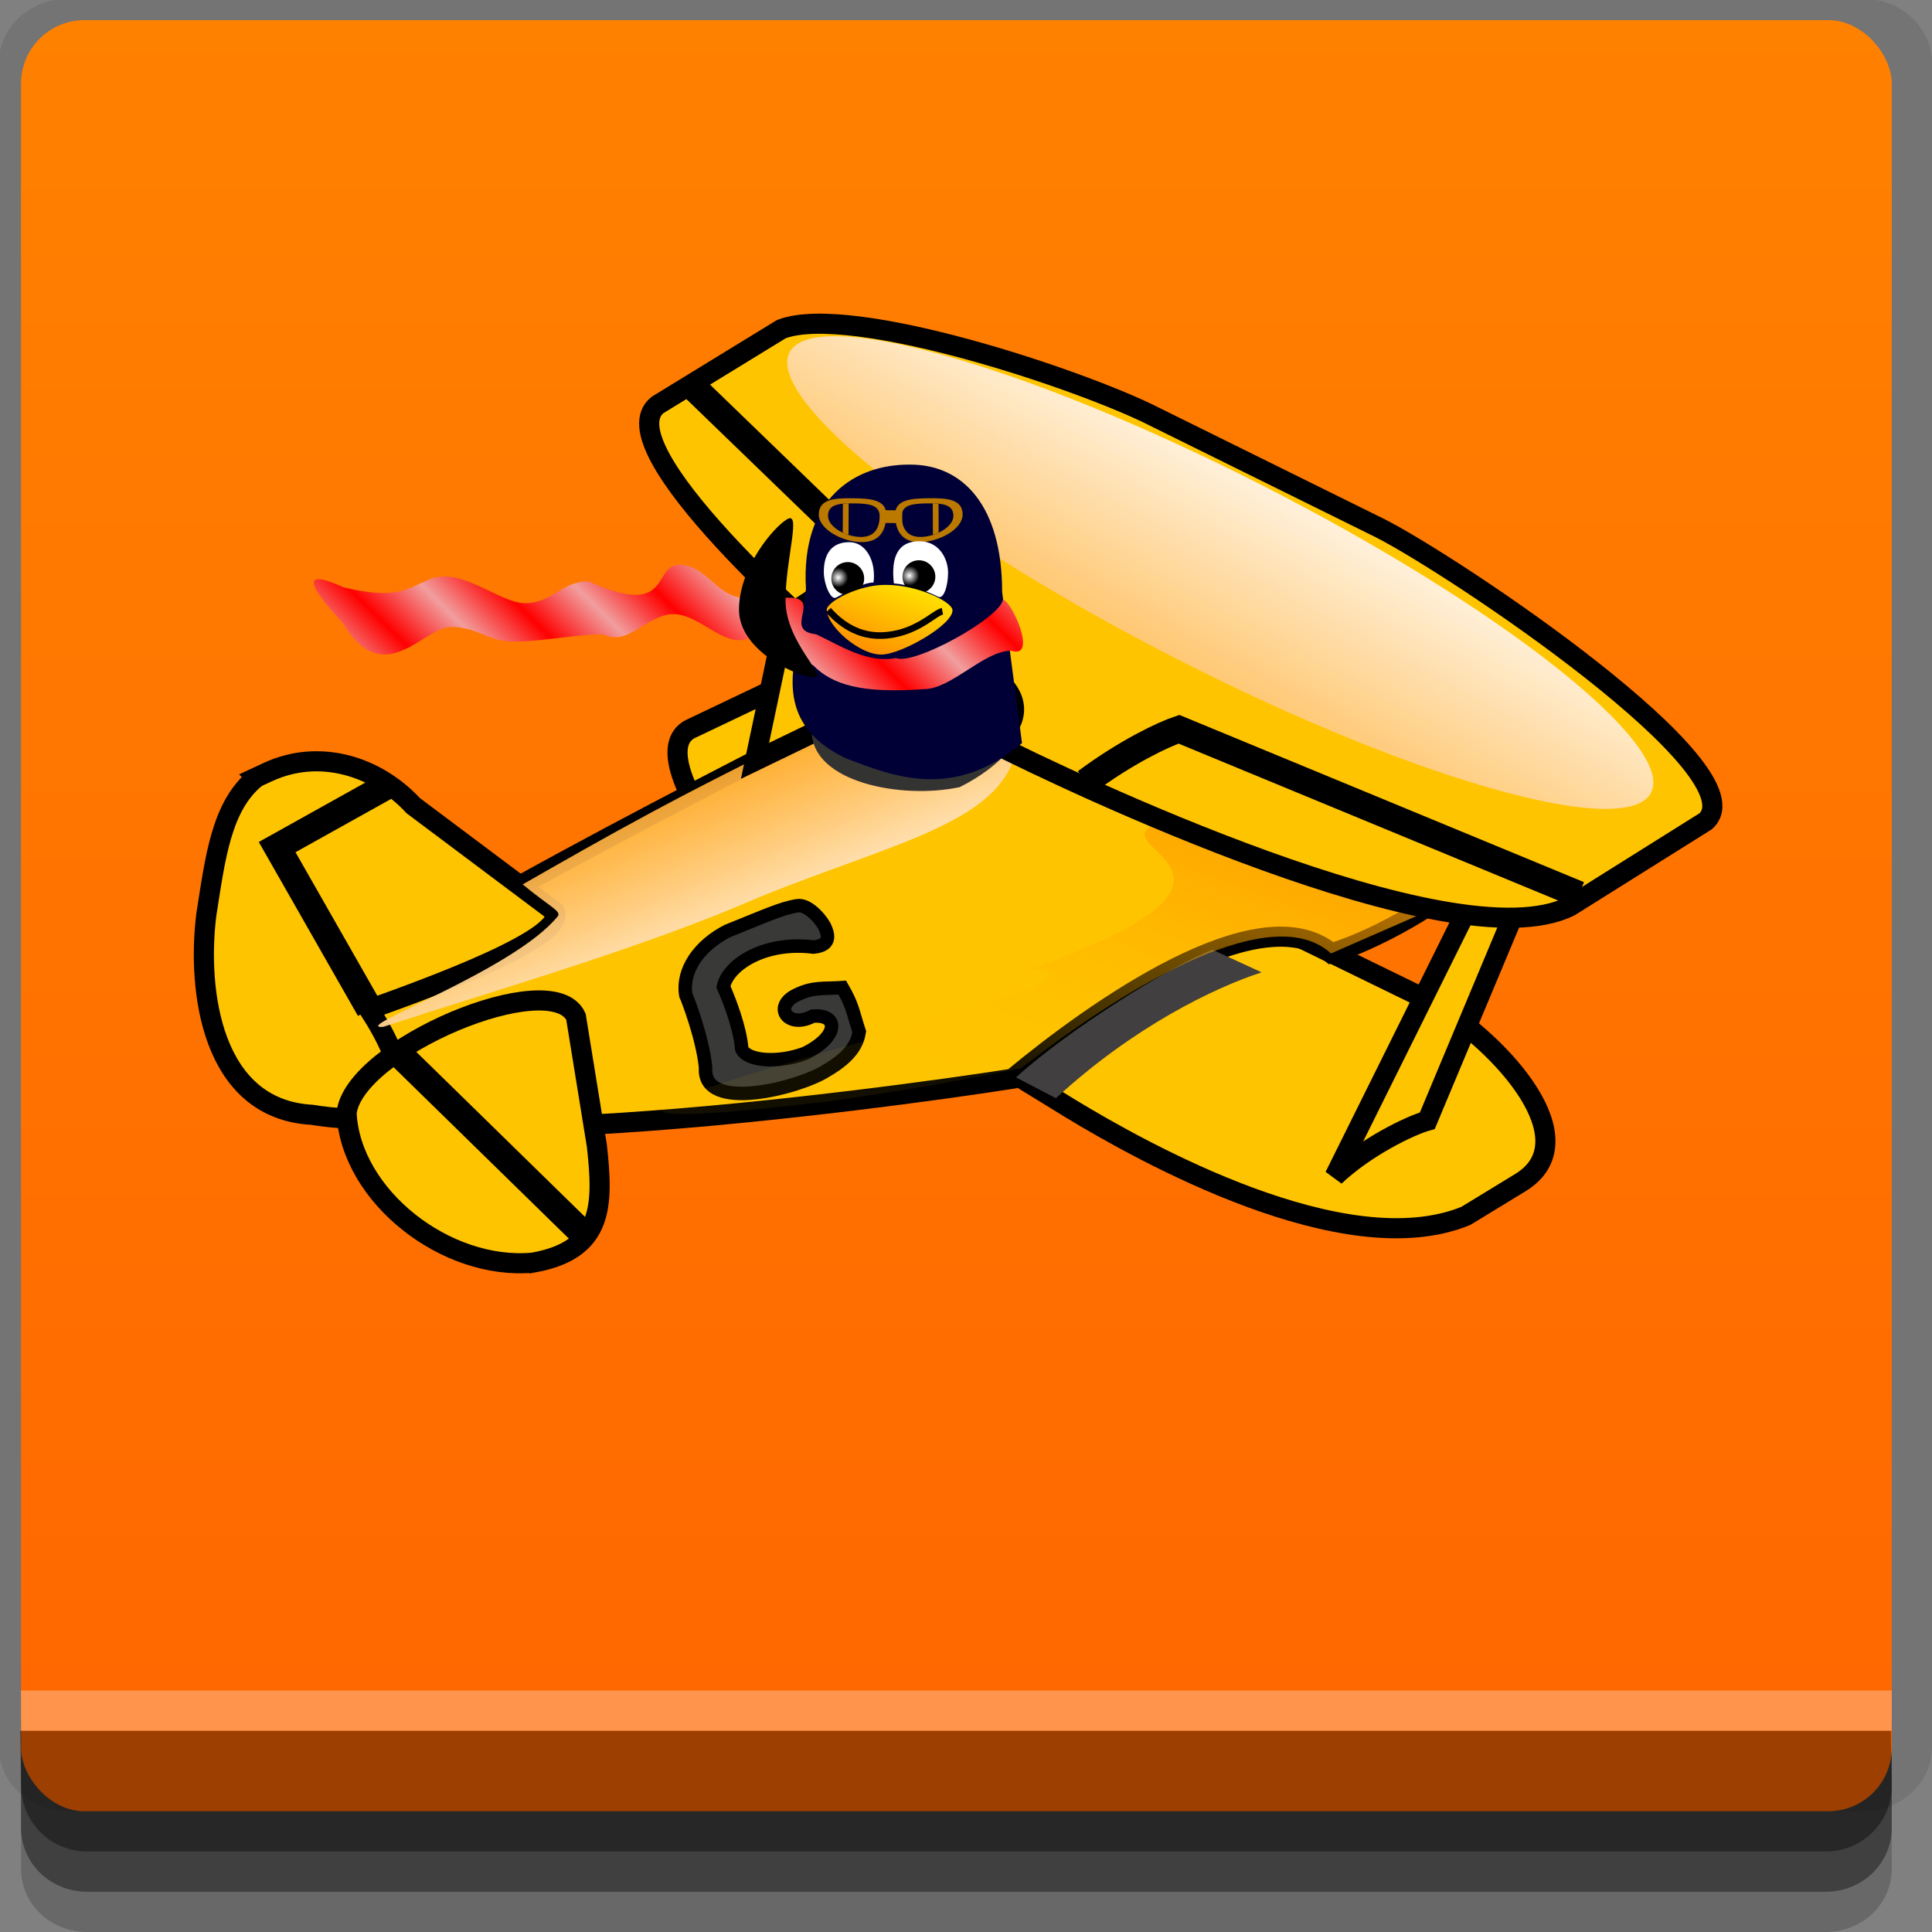 <?xml version="1.0" encoding="UTF-8" standalone="no"?>
<!-- Created with Inkscape (http://www.inkscape.org/) -->

<svg
   xmlns:dc="http://purl.org/dc/elements/1.1/"
   xmlns:cc="http://creativecommons.org/ns#"
   xmlns:rdf="http://www.w3.org/1999/02/22-rdf-syntax-ns#"
   xmlns:svg="http://www.w3.org/2000/svg"
   xmlns="http://www.w3.org/2000/svg"
   xmlns:xlink="http://www.w3.org/1999/xlink"
   xmlns:sodipodi="http://sodipodi.sourceforge.net/DTD/sodipodi-0.dtd"
   xmlns:inkscape="http://www.inkscape.org/namespaces/inkscape"
   width="96"
   height="96"
   id="svg2"
   version="1.1"
   inkscape:version="0.48.4 r9939"
   sodipodi:docname="gcompris.svg">
  <rect width="100%" height="100%" fill="#808080" stroke="none"/>
  <defs
     id="defs4">
    <linearGradient
       id="linearGradient3898">
      <stop
         style="stop-color:#ff6600;stop-opacity:1;"
         offset="0"
         id="stop3900" />
      <stop
         style="stop-color:#ff8100;stop-opacity:1;"
         offset="1"
         id="stop3902" />
    </linearGradient>
    <radialGradient
       inkscape:collect="always"
       xlink:href="#linearGradient716-16"
       id="radialGradient3152"
       gradientUnits="userSpaceOnUse"
       cx="398.813"
       cy="448.455"
       fx="398.813"
       fy="448.455"
       r="3.2" />
    <linearGradient
       id="linearGradient716-16">
      <stop
         style="stop-color:#ffffff;stop-opacity:1;"
         offset="0"
         id="stop717-2" />
      <stop
         style="stop-color:#000000;stop-opacity:1;"
         offset="1"
         id="stop718-0" />
    </linearGradient>
    <radialGradient
       inkscape:collect="always"
       xlink:href="#linearGradient716-16"
       id="radialGradient3154"
       gradientUnits="userSpaceOnUse"
       cx="398.813"
       cy="448.455"
       fx="398.813"
       fy="448.455"
       r="3.2" />
    <linearGradient
       inkscape:collect="always"
       xlink:href="#linearGradient635-22"
       id="linearGradient3156"
       gradientUnits="userSpaceOnUse"
       gradientTransform="scale(1.344,0.744)"
       x1="293.724"
       y1="633.707"
       x2="315.15"
       y2="603.4" />
    <linearGradient
       id="linearGradient635-22">
      <stop
         style="stop-color:#ff8200;stop-opacity:1;"
         offset="0"
         id="stop636-3" />
      <stop
         style="stop-color:#ffe700;stop-opacity:1;"
         offset="1"
         id="stop637-3" />
    </linearGradient>
    <linearGradient
       inkscape:collect="always"
       xlink:href="#linearGradient738-7"
       id="linearGradient3158"
       gradientUnits="userSpaceOnUse"
       gradientTransform="matrix(0.522,0,0,0.092,87.668,762.46)"
       spreadMethod="reflect"
       x1="102.074"
       y1="1017.73"
       x2="112.1"
       y2="1015.953" />
    <linearGradient
       id="linearGradient738-7">
      <stop
         style="stop-color:#f19e9e;stop-opacity:1;"
         offset="0"
         id="stop739-2" />
      <stop
         style="stop-color:#ff0000;stop-opacity:1;"
         offset="1"
         id="stop740-4" />
    </linearGradient>
    <linearGradient
       inkscape:collect="always"
       xlink:href="#linearGradient628"
       id="linearGradient3148"
       gradientUnits="userSpaceOnUse"
       gradientTransform="scale(2.256,0.443)"
       x1="194.262"
       y1="545.641"
       x2="258.65"
       y2="119.124" />
    <linearGradient
       id="linearGradient628">
      <stop
         style="stop-color:#ff9700;stop-opacity:0.906;"
         offset="0"
         id="stop629" />
      <stop
         style="stop-color:#ffffff;stop-opacity:1;"
         offset="1"
         id="stop630" />
    </linearGradient>
    <linearGradient
       inkscape:collect="always"
       xlink:href="#linearGradient633"
       id="linearGradient3944"
       gradientUnits="userSpaceOnUse"
       gradientTransform="matrix(0.199,0,0,0.076,-91.139,965.721)"
       x1="322.31"
       y1="456.883"
       x2="205.198"
       y2="580.162" />
    <linearGradient
       id="linearGradient633">
      <stop
         style="stop-color:#ff9700;stop-opacity:0.792;"
         offset="0"
         id="stop634" />
      <stop
         style="stop-color:#ffc500;stop-opacity:0.071;"
         offset="1"
         id="stop635" />
    </linearGradient>
    <linearGradient
       inkscape:collect="always"
       xlink:href="#linearGradient628"
       id="linearGradient3953"
       gradientUnits="userSpaceOnUse"
       gradientTransform="matrix(0.257,-0.104,0.021,0.051,-110.255,974.13)"
       x1="112.329"
       y1="705.986"
       x2="127.971"
       y2="946.077" />
    <linearGradient
       inkscape:collect="always"
       xlink:href="#linearGradient3898"
       id="linearGradient3904"
       x1="30"
       y1="1047.362"
       x2="30"
       y2="957.362"
       gradientUnits="userSpaceOnUse" />
    <linearGradient
       inkscape:collect="always"
       xlink:href="#linearGradient628"
       id="linearGradient3940"
       gradientUnits="userSpaceOnUse"
       gradientTransform="matrix(0.257,-0.104,0.021,0.051,-110.255,974.13)"
       x1="112.329"
       y1="705.986"
       x2="127.971"
       y2="946.077" />
    <linearGradient
       inkscape:collect="always"
       xlink:href="#linearGradient633"
       id="linearGradient3942"
       gradientUnits="userSpaceOnUse"
       gradientTransform="matrix(0.199,0,0,0.076,-91.139,965.721)"
       x1="322.31"
       y1="456.883"
       x2="205.198"
       y2="580.162" />
    <linearGradient
       inkscape:collect="always"
       xlink:href="#linearGradient628"
       id="linearGradient3945"
       gradientUnits="userSpaceOnUse"
       gradientTransform="scale(2.256,0.443)"
       x1="194.262"
       y1="545.641"
       x2="258.65"
       y2="119.124" />
    <radialGradient
       inkscape:collect="always"
       xlink:href="#linearGradient716-16"
       id="radialGradient3947"
       gradientUnits="userSpaceOnUse"
       cx="398.813"
       cy="448.455"
       fx="398.813"
       fy="448.455"
       r="3.2" />
    <radialGradient
       inkscape:collect="always"
       xlink:href="#linearGradient716-16"
       id="radialGradient3949"
       gradientUnits="userSpaceOnUse"
       cx="398.813"
       cy="448.455"
       fx="398.813"
       fy="448.455"
       r="3.2" />
    <linearGradient
       inkscape:collect="always"
       xlink:href="#linearGradient635-22"
       id="linearGradient3951"
       gradientUnits="userSpaceOnUse"
       gradientTransform="scale(1.344,0.744)"
       x1="293.724"
       y1="633.707"
       x2="315.15"
       y2="603.4" />
    <linearGradient
       inkscape:collect="always"
       xlink:href="#linearGradient738-7"
       id="linearGradient3954"
       gradientUnits="userSpaceOnUse"
       gradientTransform="matrix(0.522,0,0,0.092,87.668,762.46)"
       spreadMethod="reflect"
       x1="102.074"
       y1="1017.73"
       x2="112.1"
       y2="1015.953" />
  </defs>
  <sodipodi:namedview
     id="base"
     pagecolor="#ffffff"
     bordercolor="#666666"
     borderopacity="1.0"
     inkscape:pageopacity="0.0"
     inkscape:pageshadow="2"
     inkscape:zoom="4.1763494"
     inkscape:cx="6.900071"
     inkscape:cy="48"
     inkscape:document-units="px"
     inkscape:current-layer="layer1"
     showgrid="true"
     inkscape:snap-page="true"
     inkscape:snap-global="true"
     inkscape:snap-center="true"
     inkscape:snap-object-midpoints="false"
     showguides="true"
     inkscape:guide-bbox="true"
     inkscape:snap-bbox="true"
     inkscape:object-paths="true"
     inkscape:object-nodes="true"
     inkscape:window-width="1305"
     inkscape:window-height="744"
     inkscape:window-x="61"
     inkscape:window-y="24"
     inkscape:window-maximized="1"
     inkscape:snap-midpoints="true"
     inkscape:snap-grids="true"
     inkscape:snap-to-guides="false">
    <inkscape:grid
       type="xygrid"
       id="grid3002"
       empspacing="5"
       visible="true"
       enabled="true"
       snapvisiblegridlinesonly="true" />
  </sodipodi:namedview>
  <g
     inkscape:label="Layer 1"
     inkscape:groupmode="layer"
     id="layer1"
     transform="translate(0,-956.362)">
    <rect
       style="fill:#ffffff;fill-opacity:0;fill-rule:nonzero;stroke:none"
       id="rect3775"
       width="96"
       height="96"
       x="0"
       y="956.362"
       ry="0" />
    <path
       style="fill:#000000;fill-opacity:0.096;fill-rule:nonzero;stroke:none"
       d="m 3.353,956.307 c -1.884,0 -3.411,1.432 -3.411,3.198 l 0,83.659 c 0,1.766 1.527,3.198 3.411,3.198 l 89.236,0 c 1.884,0 3.411,-1.432 3.411,-3.198 l 0,-83.659 c 0,-1.766 -1.527,-3.198 -3.411,-3.198 z"
       id="rect3772"
       inkscape:connector-curvature="0"
       sodipodi:nodetypes="sssssssss" />
    <path
       style="fill:#000000;fill-opacity:0.187;fill-rule:nonzero;stroke:none"
       d="m 1.046,1041.807 0,7.422 c 0,1.739 1.462,3.134 3.285,3.134 l 86.384,0 c 1.823,0 3.285,-1.395 3.285,-3.134 l 0,-7.422 -92.954,0 z"
       id="rect3785"
       inkscape:connector-curvature="0" />
    <path
       style="fill:#000000;fill-opacity:0.384;fill-rule:nonzero;stroke:none"
       d="m 1.046,1041.807 0,5.381 c 0,1.762 1.462,3.175 3.285,3.175 l 86.384,0 c 1.823,0 3.285,-1.413 3.285,-3.175 l 0,-5.381 -92.954,0 z"
       id="rect3783"
       inkscape:connector-curvature="0" />
    <rect
       style="fill:url(#linearGradient3904);fill-opacity:1;fill-rule:nonzero;stroke:none"
       id="rect2985"
       width="92.954"
       height="89"
       x="1.046"
       y="957.362"
       ry="3.151" />
    <path
       style="fill:#000000;fill-opacity:0.384;fill-rule:nonzero;stroke:none"
       d="m 1,1042.362 0.046,2.746 c 0.03,1.806 1.462,3.254 3.285,3.254 l 86.384,0 c 1.823,0 3.285,-1.448 3.285,-3.254 l -0.046,-2.746 z"
       id="rect3781"
       inkscape:connector-curvature="0"
       sodipodi:nodetypes="csssscc" />
    <rect
       style="fill:#ffffff;fill-opacity:0.3;fill-rule:nonzero;stroke:none"
       id="rect3770"
       width="92.954"
       height="2"
       x="1.046"
       y="1040.362" />
    <g
       id="g3906"
       transform="translate(92.988,-2.518)">
      <path
         sodipodi:nodetypes="csccccccc"
         id="path610"
         d="m -35.219,1002.145 c -3.507,-2.123 -16.035,-10.58 -19.385,-8.984 l -3.942,1.878 c -3.15,1.246 4.072,9.944 7.579,12.067 l 11.202,6.877 c 3.507,2.123 13.589,7.791 19.617,5.312 l 2.719,-1.66 c 3.356,-2.068 -0.842,-6.806 -4.349,-8.929 l -13.442,-6.561 z"
         style="font-size:12px;fill:#ffc400;fill-opacity:1;fill-rule:evenodd;stroke:#000000;stroke-width:1;stroke-opacity:1"
         inkscape:connector-curvature="0" />
      <path
         sodipodi:nodetypes="cccccccccc"
         id="path607"
         d="m -43.415,991.066 c -1.754,1.734 -4.675,7.372 -9.139,4.125 -8.566,4.376 -27.326,14.014 -26.62,16.179 l 1.428,1.491 c 1.412,4.33 28.683,0.621 35.069,-0.381 4.061,-3.376 12.27,-9.214 15.837,-6.238 2.894,-0.802 10.835,-5.198 10.245,-9.734 l -1.6,-4.548 c -2.029,-4.33 -6.036,-6.68 -10.366,-5.267 l -14.854,4.373 z"
         style="font-size:12px;fill:#ffc400;fill-opacity:1;fill-rule:evenodd;stroke:#000000;stroke-width:1;stroke-opacity:1"
         inkscape:connector-curvature="0" />
      <path
         sodipodi:nodetypes="ccccc"
         id="path612"
         d="m -18.665,1001.207 -8.007,16.125 c 1.536,-1.46 3.764,-2.534 4.607,-2.764 l 5.891,-14.07 -2.491,0.708 z"
         style="font-size:12px;fill:#ffc400;fill-opacity:1;fill-rule:evenodd;stroke:#000000;stroke-width:1;stroke-opacity:1"
         inkscape:connector-curvature="0" />
      <path
         sodipodi:nodetypes="cccccccc"
         id="path615"
         d="m -80.249,997.51 c -1.758,1.408 -2.046,4.042 -2.488,6.828 -0.466,3.743 0.241,9.662 5.253,9.936 2.052,0.323 6.741,0.846 2.837,-5.237 3.099,-1.113 9.827,-3.562 9.226,-4.852 l -7.03,-5.269 c -1.819,-1.964 -4.658,-2.868 -7.239,-1.666 l -0.559,0.26 z"
         style="font-size:12px;fill:#ffc400;fill-opacity:1;fill-rule:evenodd;stroke:#000000;stroke-width:1;stroke-opacity:1"
         inkscape:connector-curvature="0" />
      <path
         sodipodi:nodetypes="ccccc"
         id="path616"
         d="m -66.504,1021.62 c -4.321,0.403 -9.053,-3.305 -9.263,-7.424 0.327,-3.219 10.216,-7.384 11.398,-4.794 l 1.038,6.403 c 0.323,2.956 0.356,5.185 -3.173,5.815 z"
         style="font-size:12px;fill:#ffc400;fill-opacity:1;fill-rule:evenodd;stroke:#000000;stroke-width:1;stroke-opacity:1"
         inkscape:connector-curvature="0" />
      <path
         sodipodi:nodetypes="cc"
         id="path620"
         d="m -73.257,1011.147 9.274,9.069"
         style="fill:none;stroke:#000000;stroke-width:1pt;stroke-linecap:butt;stroke-linejoin:miter;stroke-opacity:1"
         inkscape:connector-curvature="0" />
      <path
         sodipodi:nodetypes="ccc"
         id="path621"
         d="m -73.873,997.992 -5.344,2.98 4.595,8.059"
         style="fill:none;stroke:#000000;stroke-width:1pt;stroke-linecap:butt;stroke-linejoin:miter;stroke-opacity:1"
         inkscape:connector-curvature="0" />
      <path
         sodipodi:nodetypes="ccccccc"
         id="path625"
         d="m -42.427,995.696 c -0.397,3.987 -5.947,4.966 -12.784,7.743 -5.82,2.544 -12.896,4.549 -18.734,6.465 -1.8,0.126 6.535,-2.8 8.697,-5.526 0.082,-0.267 -0.387,-0.418 -1.768,-1.552 4.097,-2.343 7.725,-4.422 14.355,-7.61 2.931,4.212 8.78,2.659 10.233,0.479 z"
         style="font-size:12px;fill:url(#linearGradient3940);fill-opacity:1;fill-rule:evenodd;stroke-width:1"
         inkscape:connector-curvature="0" />
      <path
         sodipodi:nodetypes="ccccc"
         id="path639"
         d="m -42.504,1012.415 1.982,1.035 c 3.852,-3.544 7.86,-5.489 10.224,-6.255 l -2.443,-1.125 c -2.056,0.795 -7.141,3.951 -9.762,6.346 z"
         style="font-size:12px;fill:#413f3f;fill-opacity:1;fill-rule:evenodd"
         inkscape:connector-curvature="0" />
      <path
         sodipodi:nodetypes="cccccccccccccsc"
         id="path640"
         d="m -53.356,1003.885 c -0.8,0.118 -1.628,0.517 -3.473,1.251 -1.434,0.727 -2.283,1.973 -2.081,3.189 0.076,0.146 0.843,2.14 0.983,3.61 -0.173,2.263 4.659,0.997 5.966,0.165 1.357,-0.776 1.589,-1.47 1.668,-1.955 -0.347,-1.06 -0.305,-1.251 -0.841,-2.19 -0.986,0.064 -1.441,-0.045 -2.29,0.371 -1.19,0.583 -0.392,1.692 0.815,1.047 1.268,-0.121 1.359,0.974 -0.356,1.837 -1.303,0.509 -2.914,0.41 -3.167,-0.215 -0.078,-1.029 -0.611,-2.403 -0.91,-3.086 0.229,-1.094 2.043,-2.274 4.478,-1.97 0.963,-0.094 0.691,-0.715 0.544,-1.037 -0.285,-0.506 -0.892,-1.088 -1.337,-1.017 z"
         style="font-size:12px;fill:#393938;fill-opacity:1;fill-rule:evenodd;stroke:#000000;stroke-width:0.67"
         inkscape:connector-curvature="0" />
      <path
         sodipodi:nodetypes="ccccccc"
         id="path627"
         d="m -21.917,1004.099 -4.934,2.159 c -2.882,-2.635 -9.842,1.388 -15.398,5.702 -3.792,0.788 -7.322,1.328 -9.52,1.644 -26.025,3.083 17.773,-6.137 9.962,-6.567 13.977,-4.952 2.328,-6.142 6.771,-7.376 4.237,1.656 9.968,4.156 13.12,4.439 z"
         style="font-size:12px;fill:url(#linearGradient3942);fill-opacity:1;fill-rule:evenodd;stroke-width:1"
         inkscape:connector-curvature="0" />
      <path
         sodipodi:nodetypes="ccccc"
         id="path613"
         d="m -51.709,978.841 -3.763,17.845 3.241,-1.566 2.288,-17.289 -1.766,1.01 z"
         style="font-size:12px;fill:#ffc400;fill-opacity:1;fill-rule:evenodd;stroke:#000000;stroke-width:1;stroke-opacity:1"
         inkscape:connector-curvature="0" />
      <path
         sodipodi:nodetypes="ccccc"
         id="path619"
         d="m -43.575,991.746 c 2.529,0.497 2.557,4.106 -1.727,6.246 -2.881,0.617 -7.352,-0.233 -7.352,-2.787 4.153,1.864 4.403,0.335 5.224,0.117 2.75,-2.313 3.347,-4.314 3.855,-3.576 z"
         style="font-size:12px;fill:#333332;fill-opacity:1;fill-rule:evenodd;stroke-width:1"
         inkscape:connector-curvature="0" />
      <path
         sodipodi:nodetypes="ccccccccc"
         id="path609"
         d="m -35.605,979.592 c -3.655,-1.857 -15.077,-5.662 -18.552,-4.361 l -6.157,3.771 c -2.594,2.06 7.653,11.203 10.739,13.721 4.994,-2.506 8.994,1.039 5.873,3.052 3.655,1.857 22.898,11.059 28.726,8.14 l 6.741,-4.226 c 2.768,-2.486 -12.505,-12.698 -16.159,-14.555 l -11.211,-5.541 z"
         style="font-size:12px;fill:#ffc400;fill-rule:evenodd;stroke:#000000;stroke-width:1"
         inkscape:connector-curvature="0" />
      <path
         transform="matrix(0.112,0.057,-0.054,0.116,-85.2,944.017)"
         sodipodi:ry="37.584381"
         sodipodi:rx="191.26279"
         sodipodi:cy="114.42296"
         sodipodi:cx="527.0166"
         d="m 718.279,114.423 c 0,20.757 -85.631,37.584 -191.263,37.584 -105.632,0 -191.263,-16.827 -191.263,-37.584 0,-20.757 85.631,-37.584 191.263,-37.584 105.632,0 191.263,16.827 191.263,37.584 z"
         id="path636"
         style="fill:url(#linearGradient3945);fill-opacity:1;fill-rule:evenodd;stroke:none"
         sodipodi:type="arc" />
      <path
         sodipodi:nodetypes="ccc"
         id="path622"
         d="m -58.708,977.952 9.196,8.889 c -0.293,0.173 -1.97,1.268 -3.647,2.364"
         style="fill:none;stroke:#000000;stroke-width:1pt;stroke-linecap:butt;stroke-linejoin:miter;stroke-opacity:1"
         inkscape:connector-curvature="0" />
      <path
         sodipodi:nodetypes="ccc"
         id="path623"
         d="m -39.031,997.735 c 2.002,-1.489 3.851,-2.362 4.623,-2.62 l 19.874,8.215"
         style="fill:none;stroke:#000000;stroke-width:1pt;stroke-linecap:butt;stroke-linejoin:miter;stroke-opacity:1"
         inkscape:connector-curvature="0" />
      <g
         transform="matrix(0.701,0,0,0.701,-159.391,391.693)"
         id="g3083">
        <path
           sodipodi:nodetypes="cccccccc"
           id="path756"
           d="m 159.128,842.045 c -3.706,0 -7.657,2.292 -7.273,8.828 l -0.518,3.81 c -1.037,3.706 -0.295,6.467 3.375,8.19 3.391,1.294 7.588,2.981 12.458,-1.085 l -1.409,-10.721 c 2e-5,-6.104 -2.789,-9.022 -6.495,-9.022 l -0.137,0 z"
           style="font-size:12px;fill:#000037;fill-rule:evenodd"
           inkscape:connector-curvature="0" />
        <g
           style="font-size:12px"
           transform="matrix(0.219,0,0,0.219,66.933,752.028)"
           id="g720">
          <g
             transform="translate(17.122,33.2)"
             id="g685">
            <rect
               transform="matrix(1,0.01,-0.01,1,0,0)"
               y="388.586"
               x="398.637"
               height="4.134"
               width="7.087"
               id="rect748"
               style="font-size:12px;fill:#bc7900;fill-rule:evenodd" />
            <path
               sodipodi:nodetypes="ccccccccccccccc"
               id="path683"
               d="m 396.656,394.144 c -0.05,4.892 -2.03,8.838 -8.063,8.777 -6.034,-0.062 -13.837,-4.108 -13.787,-9.001 0.05,-4.892 4.946,-5.265 10.98,-5.203 6.034,0.062 10.921,0.535 10.871,5.427 z m -2.152,0.391 c -0.038,3.743 -1.552,6.761 -6.168,6.714 -4.616,-0.047 -10.585,-3.143 -10.547,-6.886 0.038,-3.743 3.784,-4.028 8.4,-3.98 4.616,0.047 8.354,0.409 8.316,4.152 z m -11.9,-4.138 -0.048,9.52 1.871,0.758 0.048,-10.332 -1.871,0.054 z"
               style="font-size:12px;fill:#bc7900;fill-rule:evenodd"
               inkscape:connector-curvature="0" />
            <path
               sodipodi:nodetypes="ccccccccccccccc"
               id="path684"
               d="m 399.509,394.144 c 0.05,4.892 2.03,8.838 8.063,8.777 6.034,-0.062 13.837,-4.108 13.787,-9.001 -0.05,-4.892 -4.946,-5.265 -10.98,-5.203 -6.034,0.062 -10.921,0.535 -10.871,5.427 z m 2.152,0.391 c 0.038,3.743 1.552,6.761 6.168,6.714 4.616,-0.047 10.585,-3.143 10.547,-6.886 -0.038,-3.743 -3.784,-4.028 -8.4,-3.98 -4.616,0.047 -8.354,0.409 -8.316,4.152 z m 11.9,-4.138 0.048,9.52 -1.871,0.758 -0.048,-10.332 1.871,0.054 z"
               style="font-size:12px;fill:#bc7900;fill-rule:evenodd"
               inkscape:connector-curvature="0" />
          </g>
          <path
             sodipodi:nodetypes="ccccc"
             id="path699"
             d="m 409.638,449.186 c -3.275,0.062 -7.975,2.661 -11.988,4.821 -1.772,1.253 -4.099,-4.202 -4.099,-8.284 0,-5.507 2.316,-9.587 8.257,-9.587 5.449,0 8.718,6.254 7.83,13.05 z"
             style="font-size:12px;fill:#ffffff;fill-rule:evenodd"
             inkscape:connector-curvature="0" />
          <path
             sodipodi:nodetypes="ccccc"
             id="path703"
             d="m 416.233,449.481 c 4.613,0.357 10.383,2.366 14.176,4.23 1.964,1.252 3.363,-3.612 3.363,-7.693 0,-4.326 -2.729,-10.178 -9.315,-10.178 -6.927,0 -9.21,5.073 -8.225,13.641 z"
             style="font-size:12px;fill:#ffffff;fill-rule:evenodd"
             inkscape:connector-curvature="0" />
          <path
             transform="translate(-0.591,-0.886)"
             sodipodi:ry="5.3152466"
             sodipodi:rx="5.3152466"
             sodipodi:cy="448.78644"
             sodipodi:cx="401.89166"
             d="m 407.207,448.786 c 0,2.936 -2.38,5.315 -5.315,5.315 -2.936,0 -5.315,-2.38 -5.315,-5.315 0,-2.936 2.38,-5.315 5.315,-5.315 2.936,0 5.315,2.38 5.315,5.315 z"
             id="path714"
             style="fill:url(#radialGradient3947);fill-opacity:1;fill-rule:evenodd;stroke:none"
             sodipodi:type="arc" />
          <path
             transform="translate(22.442,-1.476)"
             sodipodi:ry="5.3152466"
             sodipodi:rx="5.3152466"
             sodipodi:cy="448.78644"
             sodipodi:cx="401.89166"
             d="m 407.207,448.786 c 0,2.936 -2.38,5.315 -5.315,5.315 -2.936,0 -5.315,-2.38 -5.315,-5.315 0,-2.936 2.38,-5.315 5.315,-5.315 2.936,0 5.315,2.38 5.315,5.315 z"
             id="path719"
             style="fill:url(#radialGradient3949);fill-opacity:1;fill-rule:evenodd;stroke:none"
             sodipodi:type="arc" />
          <path
             sodipodi:nodetypes="ccscs"
             id="path691"
             d="m 435.204,458.111 c 0.258,4.731 -16.631,14.408 -23.073,14.408 -7.067,0 -17.267,-8.907 -17.644,-14.408 -0.201,-2.64 10.576,-8.352 19.314,-8.143 10.2,0 21.257,5.481 21.402,8.143 z"
             style="font-size:12px;fill:url(#linearGradient3951);fill-rule:evenodd"
             inkscape:connector-curvature="0" />
          <path
             sodipodi:nodetypes="csc"
             id="path692"
             d="m 395.027,458.147 c 2.287,2.501 8.046,8.493 17.178,8.223 11.058,-0.317 17.078,-7.375 19.737,-7.874"
             style="font-size:12px;fill:none;stroke:#000000;stroke-width:2.138"
             inkscape:connector-curvature="0" />
        </g>
        <path
           sodipodi:nodetypes="cccccccccccccccccccc"
           id="path736"
           d="m 119.095,850.751 c -4.795,-2.187 0,2.479 0,2.624 2.851,4.682 5.67,0.178 7.598,0.178 1.928,0 2.56,1.037 4.487,1.037 1.928,0 4.374,-0.518 6.302,-0.518 1.798,0.907 3.078,-1.426 5.006,-1.426 1.928,0 3.855,2.721 5.524,1.555 1.798,-0.648 2.689,1.296 4.358,2.074 1.345,1.361 3.402,2.009 7.857,1.685 1.928,0 4.244,-2.722 6.172,-2.722 1.944,0.632 -2e-5,-3.596 -0.583,-3.612 -0.194,1.28 -6.285,4.665 -7.581,4.131 -2.057,0.389 -3.985,-0.907 -5.654,-1.685 -2.381,-0.259 0.356,-2.462 -1.766,-2.592 -1.928,0 -1.393,0 -3.321,0 -1.928,0 -2.689,-2.333 -4.617,-2.333 -1.928,0 -0.486,3.888 -6.431,1.166 -1.928,0 -2.56,1.555 -4.487,1.555 -1.928,0 -4.763,-2.851 -7.079,-1.555 -1.28,0.518 -2.025,1.328 -5.783,0.437 z"
           style="font-size:12px;fill:url(#linearGradient3954);fill-rule:evenodd"
           inkscape:connector-curvature="0" />
        <path
           sodipodi:nodetypes="cccsc"
           id="path758"
           d="m 150.408,851.68 c 0,2.973 3.071,5.444 2.008,5.444 -1.063,0 -5.307,-1.829 -5.307,-4.802 0,-2.973 2.471,-5.86 3.391,-6.392 1.063,-0.687 -0.092,2.777 -0.092,5.75 z"
           style="font-size:12px;fill-rule:evenodd"
           inkscape:connector-curvature="0" />
      </g>
    </g>
  </g>
</svg>
